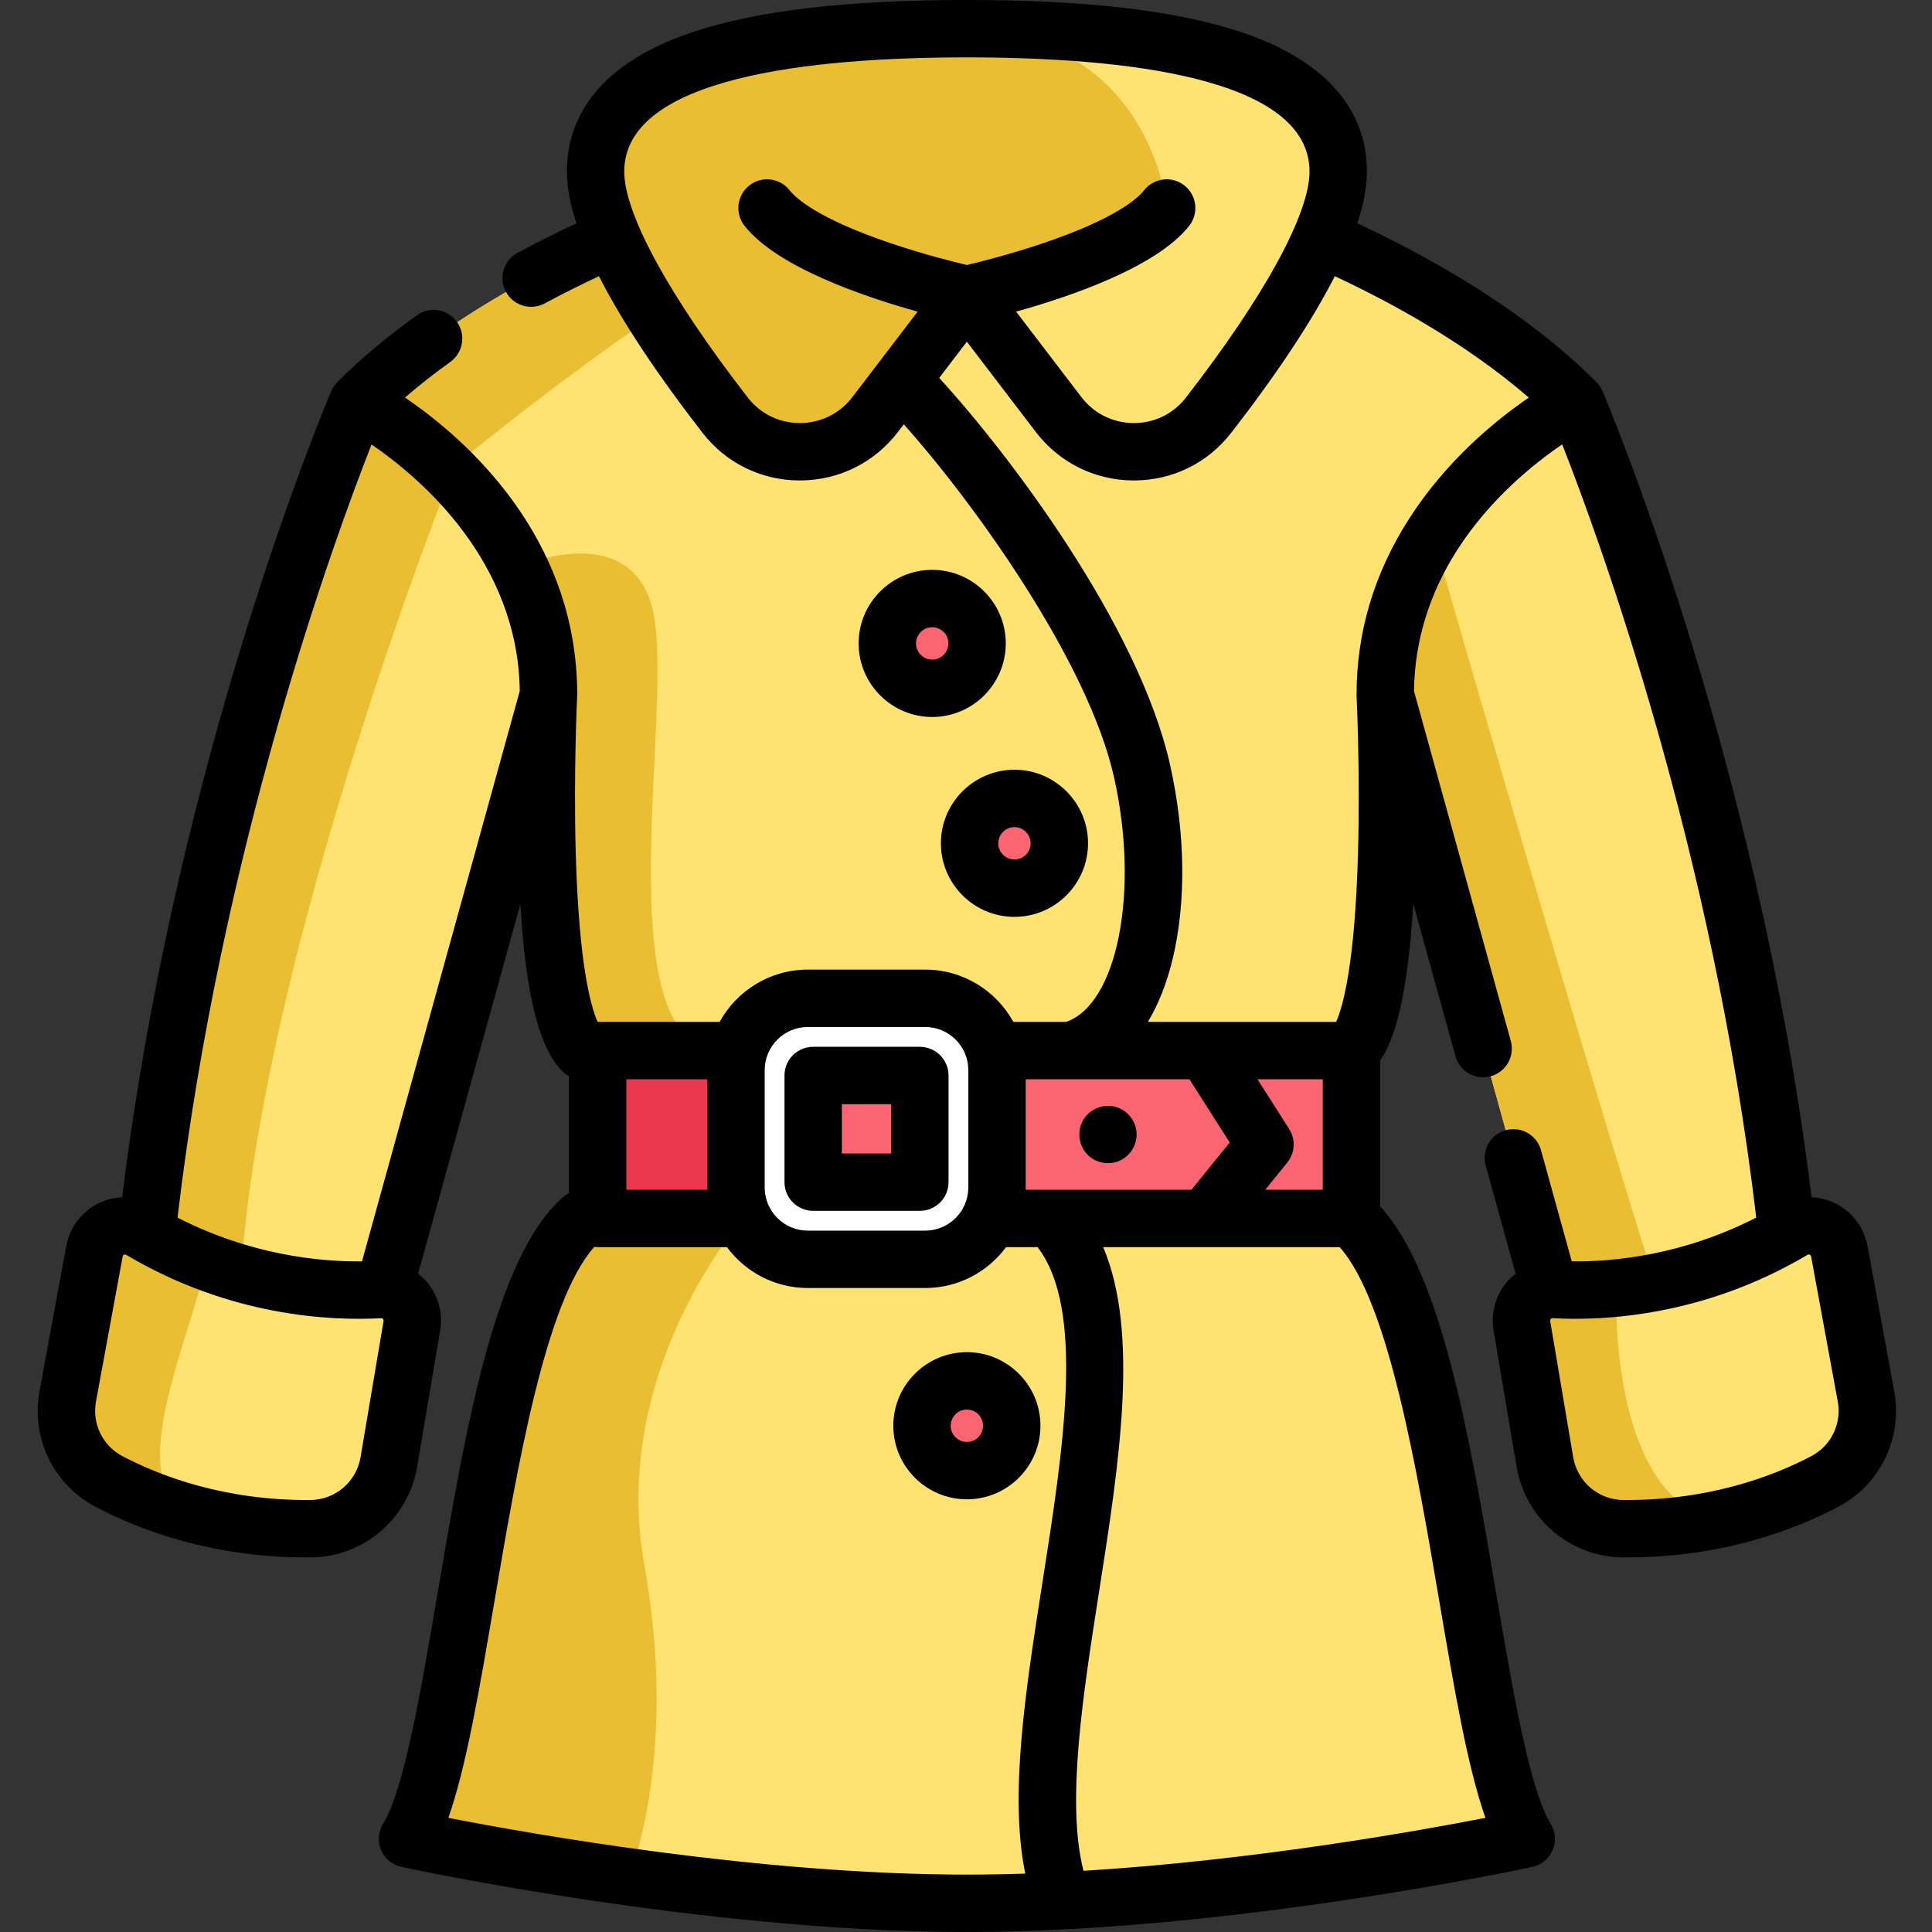 <svg height="512pt" viewBox="-10 0 512 512" width="512pt" xmlns="http://www.w3.org/2000/svg"><rect x="-10" y="0" width="512" height="512" fill="#333333" stroke="none"/><path d="m463.234 327.09-27.75 32.027-33.762-17.375c-1.145-1.754-2.039-3.703-2.625-5.82l-41.996-151.824s4.004 81.371-8.953 94.316v44.488c27.285 23.523 30.824 139.438 46.324 164.41 0 0-78.055 17.082-148.234 17.082h-.012c-30.75 0-63.023-3.273-89.562-6.977-34.039-4.711-58.676-10.105-58.676-10.105 15.504-24.973 19.043-140.887 46.324-164.41v-44.488c-12.641-12.641-9.133-90.477-8.961-94.188l.008-.129-41.992 151.824c-.59 2.117-1.48 4.066-2.617 5.82l-40.238 8.129-21.281-22.781c-.094-1.266-.07-2.555.09-3.84 14.012-120.559 55.469-216.633 55.469-216.633 19.566-19.566 46.109-33.66 63.043-41.398h196.801c16.93 7.738 43.484 21.832 63.051 41.398 0 0 41.445 96.074 55.469 216.633.152 1.285.172 2.574.082 3.84zm0 0" fill="#fee372"/><g fill="#eabe32"><path d="m186.906 322.902s-35.414 40.18-26.168 91.707c9.145 50.926-3.781 82.09-4.074 82.809-34.039-4.711-58.676-10.105-58.676-10.105 15.504-24.973 19.043-140.887 46.324-164.41v-44.488c-12.641-12.641-9.133-90.477-8.961-94.188l.008-.129c0-12.957-3.152-24.285-7.895-33.977 0 0 31.297-13.637 35.918 13.453 4.625 27.09-12.004 108.242 15.059 114.84 27.059 6.602 8.465 44.488 8.465 44.488zm0 0"/><path d="m198.688 63.102c-33.031 14.539-88.125 60.246-88.125 60.246s-57.211 143.227-57.211 229.109c0 6.418-.418 11.621-1.176 15.758l-.145.09-23.137-39.906c-.078-1.266-.059-2.574.094-3.871 14.094-121.27 55.801-217.91 55.801-217.91 25.113-25.113 61.676-41.273 74.957-46.598h38.504zm0 0"/><path d="m435.168 359.363-33.184-16.688c-1.145-1.766-2.047-3.734-2.633-5.863l-42.25-152.715v-.012c0-16.871 5.355-30.965 12.594-42.297 6.984 24.199 54.199 187.461 65.199 216.801.102.266.195.52.273.773zm0 0"/></g><path d="m253.508 278.414h94.641v44.488h-199.758v-44.488h37.379" fill="#fb6572"/><path d="m178.441 278.414h27.059v44.488h-57.109v-44.488h10.684" fill="#ea394e"/><path d="m477.438 331.594c2.422 13.098 5.145 27.941 7.07 38.453 1.672 9.129-2.77 18.281-10.984 22.598-11.324 5.945-29.484 12.688-53.395 12.48-10.277-.09-19.004-7.566-20.719-17.699l-6.09-36.074c-.883-5.215 3.293-9.895 8.574-9.605 13.336.73 37.789-.637 63.219-15.73 4.938-2.93 11.281-.066 12.324 5.578zm0 0" fill="#fee372"/><path d="m246.234 78.027 24.297 31.82c9.984 13.07 29.664 13.199 39.742.203 15.605-20.125 34.367-47.805 34.367-64.59 0-28.734-41.969-37.855-98.406-37.855-56.441 0-98.406 9.121-98.406 37.855 0 16.785 18.758 44.465 34.363 64.59 10.082 12.996 29.762 12.867 39.742-.203zm0 0" fill="#fee372"/><path d="m299.184 55.125c-10.754 13.73-52.945 22.906-52.945 22.906l-24.301 31.82c-9.98 13.07-29.664 13.199-39.746.207-15.605-20.133-34.363-47.812-34.363-64.598 0-28.73 41.969-37.855 98.41-37.855 49.457 2.852 52.945 47.52 52.945 47.52zm0 0" fill="#eabe32"/><path d="m444.824 402.91c-7.34 1.488-15.555 2.402-24.578 2.32-10.328-.09-19.109-7.613-20.832-17.805l-6.125-36.297c-.891-5.238 3.305-9.953 8.617-9.66 4.402.242 9.996.254 16.445-.375 0 0-2.586 55.113 26.473 61.816zm0 0" fill="#eabe32"/><path d="m235.188 264.566h-31.105c-10.516 0-19.031 8.516-19.031 19.031v31.105c0 10.512 8.516 19.039 19.031 19.039h31.105c10.512 0 19.039-8.527 19.039-19.039v-31.105c0-10.516-8.527-19.031-19.039-19.031zm-1.422 48.715h-28.266v-28.266h28.266zm0 0" fill="#fff"/><path d="m15.027 331.594c-2.418 13.098-5.141 27.941-7.066 38.453-1.672 9.129 2.766 18.281 10.98 22.598 11.324 5.945 29.488 12.688 53.398 12.48 10.277-.09 19.004-7.566 20.715-17.699l6.094-36.074c.879-5.215-3.297-9.895-8.578-9.605-13.336.73-37.789-.637-63.215-15.73-4.938-2.93-11.285-.066-12.328 5.578zm0 0" fill="#fee372"/><path d="m39.258 400.859c-8.16-2.344-14.945-5.305-20.246-8.082-8.262-4.34-12.734-13.543-11.051-22.73 1.938-10.574 4.672-25.508 7.105-38.68 1.055-5.676 7.434-8.555 12.402-5.605 5.898 3.496 11.75 6.266 17.418 8.434-5.605 23.289-21.453 56.504-5.629 66.664zm0 0" fill="#eabe32"/><path d="m248.934 170.512c0 6.566-5.324 11.891-11.891 11.891-6.566 0-11.891-5.324-11.891-11.891 0-6.566 5.324-11.891 11.891-11.891 6.566 0 11.891 5.324 11.891 11.891zm0 0" fill="#fb6572"/><path d="m270.734 223.484c0 6.566-5.324 11.891-11.891 11.891s-11.891-5.324-11.891-11.891 5.324-11.891 11.891-11.891 11.891 5.324 11.891 11.891zm0 0" fill="#fb6572"/><path d="m258.125 377.836c0 6.566-5.324 11.891-11.891 11.891s-11.891-5.324-11.891-11.891c0-6.566 5.324-11.891 11.891-11.891s11.891 5.324 11.891 11.891zm0 0" fill="#fb6572"/><path d="m491.988 368.676c-1.926-10.512-4.652-25.363-7.074-38.465-.938-5.086-4.309-9.402-9.02-11.539-1.852-.844-3.824-1.293-5.801-1.387-14.543-117.926-55.02-212.723-55.43-213.68-.383-.883-.926-1.688-1.605-2.367-19.301-19.301-44.738-33.387-63.355-42.047 1.684-5.133 2.539-9.719 2.539-13.73 0-21.32-18.066-31.844-33.227-36.918-17.184-5.746-40.988-8.543-72.781-8.543s-55.602 2.797-72.781 8.547c-27.465 9.191-33.227 25.148-33.227 36.914 0 4.012.855 8.598 2.539 13.734-5.266 2.449-10.512 5.066-15.613 7.82-3.695 1.992-5.078 6.605-3.086 10.301 1.375 2.547 3.992 3.996 6.699 3.996 1.219 0 2.453-.293 3.602-.91 4.695-2.531 9.516-4.945 14.359-7.207 6.004 11.797 15.164 25.66 27.457 41.516 6.223 8.023 15.613 12.617 25.773 12.617h.125c10.242-.039 19.68-4.727 25.898-12.863l1.535-2.012c18.547 20.746 48.828 62.777 55.73 93.578 6.793 30.316.844 60.133-12.715 64.781h-13.98c-4.531-8.246-13.305-13.852-23.363-13.852h-31.105c-10.059 0-18.828 5.602-23.359 13.852h-32.332c-.004 0-.008 0-.016 0-1.836-4.137-4.961-15.352-5.789-44.543-.609-21.422.363-41.598.371-41.801.004-.066 0-.137 0-.203.004-.059.012-.109.012-.168 0-42.258-30.043-68.148-45.645-78.742 3.699-3.199 7.715-6.355 12.012-9.438 3.41-2.445 4.195-7.199 1.75-10.609-2.449-3.414-7.203-4.195-10.613-1.75-7.914 5.676-15.004 11.625-21.059 17.684-.68.68-1.227 1.48-1.605 2.363-.414.957-40.906 95.789-55.43 213.68-1.98.094-3.953.547-5.805 1.387-4.711 2.141-8.082 6.453-9.023 11.543-2.418 13.102-5.145 27.949-7.07 38.465-2.285 12.473 3.715 24.809 14.926 30.695 11.656 6.125 30.754 13.363 55.867 13.359.375 0 .754 0 1.133-.004 13.977-.121 25.816-10.23 28.148-24.035l6.09-36.074c.809-4.781-.578-9.594-3.805-13.203-.625-.699-1.312-1.312-2.031-1.879l27.109-98.004c1.062 18.383 3.691 36.93 11.02 44.258.559.559 1.184 1.012 1.848 1.359v31.023c-.504.262-.988.582-1.434.969-18.168 15.664-25.891 61.047-33.355 104.934-4.375 25.688-8.895 52.25-14.465 61.227-1.301 2.098-1.504 4.699-.539 6.973.961 2.273 2.965 3.938 5.375 4.465.789.176 79.676 17.258 149.871 17.258 70.188 0 149.07-17.082 149.859-17.258 2.41-.527 4.418-2.191 5.379-4.465.961-2.277.758-4.875-.543-6.973-5.57-8.977-10.09-35.539-14.461-61.227-7.094-41.695-14.426-84.719-30.719-102.348v-38.641c3.605-5.285 7.234-15.879 8.777-41.613l11.188 40.438c1.117 4.047 5.305 6.422 9.355 5.301 4.047-1.117 6.422-5.309 5.301-9.355l-25.652-92.734c.18-13.16 4-25.688 11.387-37.254 8.676-13.629 20.453-23.043 27.891-28.098 9.988 25.406 39.879 107.367 51.422 204.902-19.293 9.883-37.473 11.719-48.871 11.609-.043-.129-.09-.258-.125-.391l-8.043-29.074c-1.117-4.051-5.301-6.426-9.355-5.305-4.047 1.121-6.422 5.309-5.301 9.355l7.93 28.672c-.719.566-1.406 1.18-2.027 1.875-3.227 3.613-4.613 8.426-3.809 13.203l6.094 36.074c2.332 13.805 14.168 23.914 28.148 24.035.379.004.754.004 1.129.004 25.113 0 44.211-7.234 55.871-13.359 11.211-5.887 17.207-18.227 14.926-30.699zm-289.965-256.559c-.02 0-.043 0-.062 0-5.43 0-10.438-2.449-13.758-6.727-20.828-26.855-32.77-48.699-32.77-59.93 0-25.004 49.379-30.254 90.801-30.254s90.801 5.25 90.801 30.254c0 11.23-11.941 33.074-32.77 59.93-3.316 4.277-8.328 6.727-13.754 6.727-.023 0-.047 0-.066 0-5.484-.02-10.543-2.527-13.867-6.887l-17.293-22.641c14.238-3.965 37.277-11.789 45.887-22.773 2.59-3.309 2.008-8.086-1.297-10.676-3.301-2.59-8.082-2.012-10.676 1.293-1.594 2.035-7.398 7.477-26.82 14.043-8.719 2.945-16.797 4.961-20.141 5.75-3.34-.789-11.422-2.805-20.145-5.75-19.426-6.566-25.238-12.012-26.836-14.047-2.594-3.305-7.375-3.879-10.676-1.289-3.305 2.594-3.879 7.371-1.289 10.676 8.617 10.98 31.652 18.805 45.891 22.77l-17.293 22.645c-3.328 4.359-8.379 6.867-13.867 6.887zm138.523 173.902v29.281h-15.242l5.844-7.227c2.051-2.539 2.254-6.109.5-8.867l-8.406-13.188zm-35.336 0 10.672 16.75-10.133 12.531h-43.941c.004-.199.016-.398.016-.598v-28.684zm-101.129-13.852h31.105c6.305 0 11.43 5.125 11.43 11.43v31.105c0 6.301-5.129 11.43-11.43 11.43h-31.105c-6.301 0-11.43-5.129-11.43-11.43v-31.105c0-6.305 5.129-11.43 11.43-11.43zm-48.09 13.852h21.453v28.684c0 .199.012.398.016.598h-21.469zm-67.531-168.227c12.891 8.809 38.801 30.793 39.285 65.324l-41.711 150.785c-.035.129-.082.254-.121.383-11.402.109-29.574-1.727-48.867-11.605 11.535-97.496 41.418-179.453 51.414-204.887zm3.188 232.293-6.094 36.074c-1.102 6.527-6.688 11.305-13.281 11.363-22.5.168-39.508-6.207-49.797-11.613-5.289-2.777-8.117-8.602-7.039-14.492 1.926-10.508 4.652-25.352 7.07-38.445.016-.094.059-.32.355-.453.102-.047.195-.066.277-.066.164 0 .277.07.332.102 27.492 16.32 54.102 17.523 67.516 16.785.086-.008.305-.02.508.207.203.23.168.453.152.539zm154.582 146.707c-54.625 0-114.852-10.641-137.418-15.039 4.738-13.426 8.25-34.047 12.176-57.125 6.082-35.746 13.59-79.828 26.504-94.18.297.035.594.059.898.059h34.266c4.855 6.566 12.648 10.832 21.426 10.832h31.105c8.777 0 16.57-4.266 21.43-10.832h8.352c12.621 16.41 6.883 53.141 1.309 88.734-4.535 28.961-8.848 56.551-4.566 77.285-5.188.172-10.359.266-15.48.266zm137.422-15.039c-18.352 3.578-61.609 11.281-106.512 14.035-4.633-18.027-.172-46.535 4.16-74.195 5.281-33.723 10.695-68.379 1.055-91.086h62.672c12.883 14.41 20.379 58.426 26.453 94.125 3.926 23.07 7.438 43.695 12.172 57.121zm-20.367-344.059c-9.148 14.324-13.785 29.93-13.785 46.391v.012c0 .055.004.109.008.164 0 .07-.004.137 0 .207.008.203.98 20.379.371 41.801-.824 29.195-3.953 40.406-5.789 44.543h-49.887c2.801-4.66 5.02-10.262 6.566-16.703 3.617-15.027 3.375-33.285-.684-51.402-8.25-36.805-42.574-82.285-61.188-102.547l7.332-9.602 18.258 23.902c6.215 8.141 15.652 12.828 25.895 12.867h.125c10.164 0 19.551-4.598 25.773-12.621 12.293-15.852 21.457-29.719 27.461-41.516 15.168 7.086 34.934 17.902 51.41 32.18-8.684 5.93-21.879 16.645-31.867 32.324zm106.703 248.215c-10.289 5.406-27.32 11.777-49.793 11.613-6.598-.059-12.184-4.836-13.285-11.363l-6.094-36.074c-.012-.086-.051-.309.152-.539.168-.188.352-.211.453-.211.023 0 .043 0 .055.004 13.418.738 40.023-.465 67.516-16.785.082-.047.301-.18.613-.039.297.137.336.363.355.457 2.418 13.094 5.141 27.938 7.066 38.441 1.078 5.895-1.75 11.719-7.039 14.496zm0 0"/><path d="m205.5 320.887h28.27c4.199 0 7.602-3.402 7.602-7.605v-28.266c0-4.199-3.402-7.602-7.602-7.602h-28.27c-4.199 0-7.602 3.402-7.602 7.602v28.266c0 4.203 3.402 7.605 7.602 7.605zm7.605-28.266h13.059v13.059h-13.059zm0 0"/><path d="m237.043 151.016c-10.75 0-19.496 8.746-19.496 19.496s8.746 19.496 19.496 19.496 19.496-8.746 19.496-19.496-8.746-19.496-19.496-19.496zm0 23.781c-2.363 0-4.289-1.922-4.289-4.285s1.926-4.289 4.289-4.289c2.367 0 4.289 1.926 4.289 4.289s-1.926 4.285-4.289 4.285zm0 0"/><path d="m239.348 223.484c0 10.75 8.746 19.496 19.496 19.496s19.496-8.746 19.496-19.496-8.746-19.496-19.496-19.496-19.496 8.746-19.496 19.496zm19.496-4.289c2.363 0 4.285 1.922 4.285 4.289 0 2.363-1.922 4.285-4.285 4.285-2.367 0-4.289-1.922-4.289-4.285 0-2.367 1.922-4.289 4.289-4.289zm0 0"/><path d="m265.73 377.836c0-10.75-8.746-19.496-19.496-19.496s-19.496 8.746-19.496 19.496 8.746 19.496 19.496 19.496 19.496-8.746 19.496-19.496zm-19.496 4.285c-2.363 0-4.289-1.922-4.289-4.285 0-2.363 1.922-4.289 4.289-4.289 2.363 0 4.285 1.926 4.285 4.289 0 2.363-1.922 4.285-4.285 4.285zm0 0"/><path d="m278.234 306.031c2.387 2.387 6.191 2.91 9.129 1.234 2.594-1.48 4.129-4.414 3.816-7.395-.32-3-2.461-5.625-5.359-6.484-3.121-.926-6.586.242-8.445 2.93-2.066 2.984-1.711 7.148.859 9.715zm0 0"/></svg>